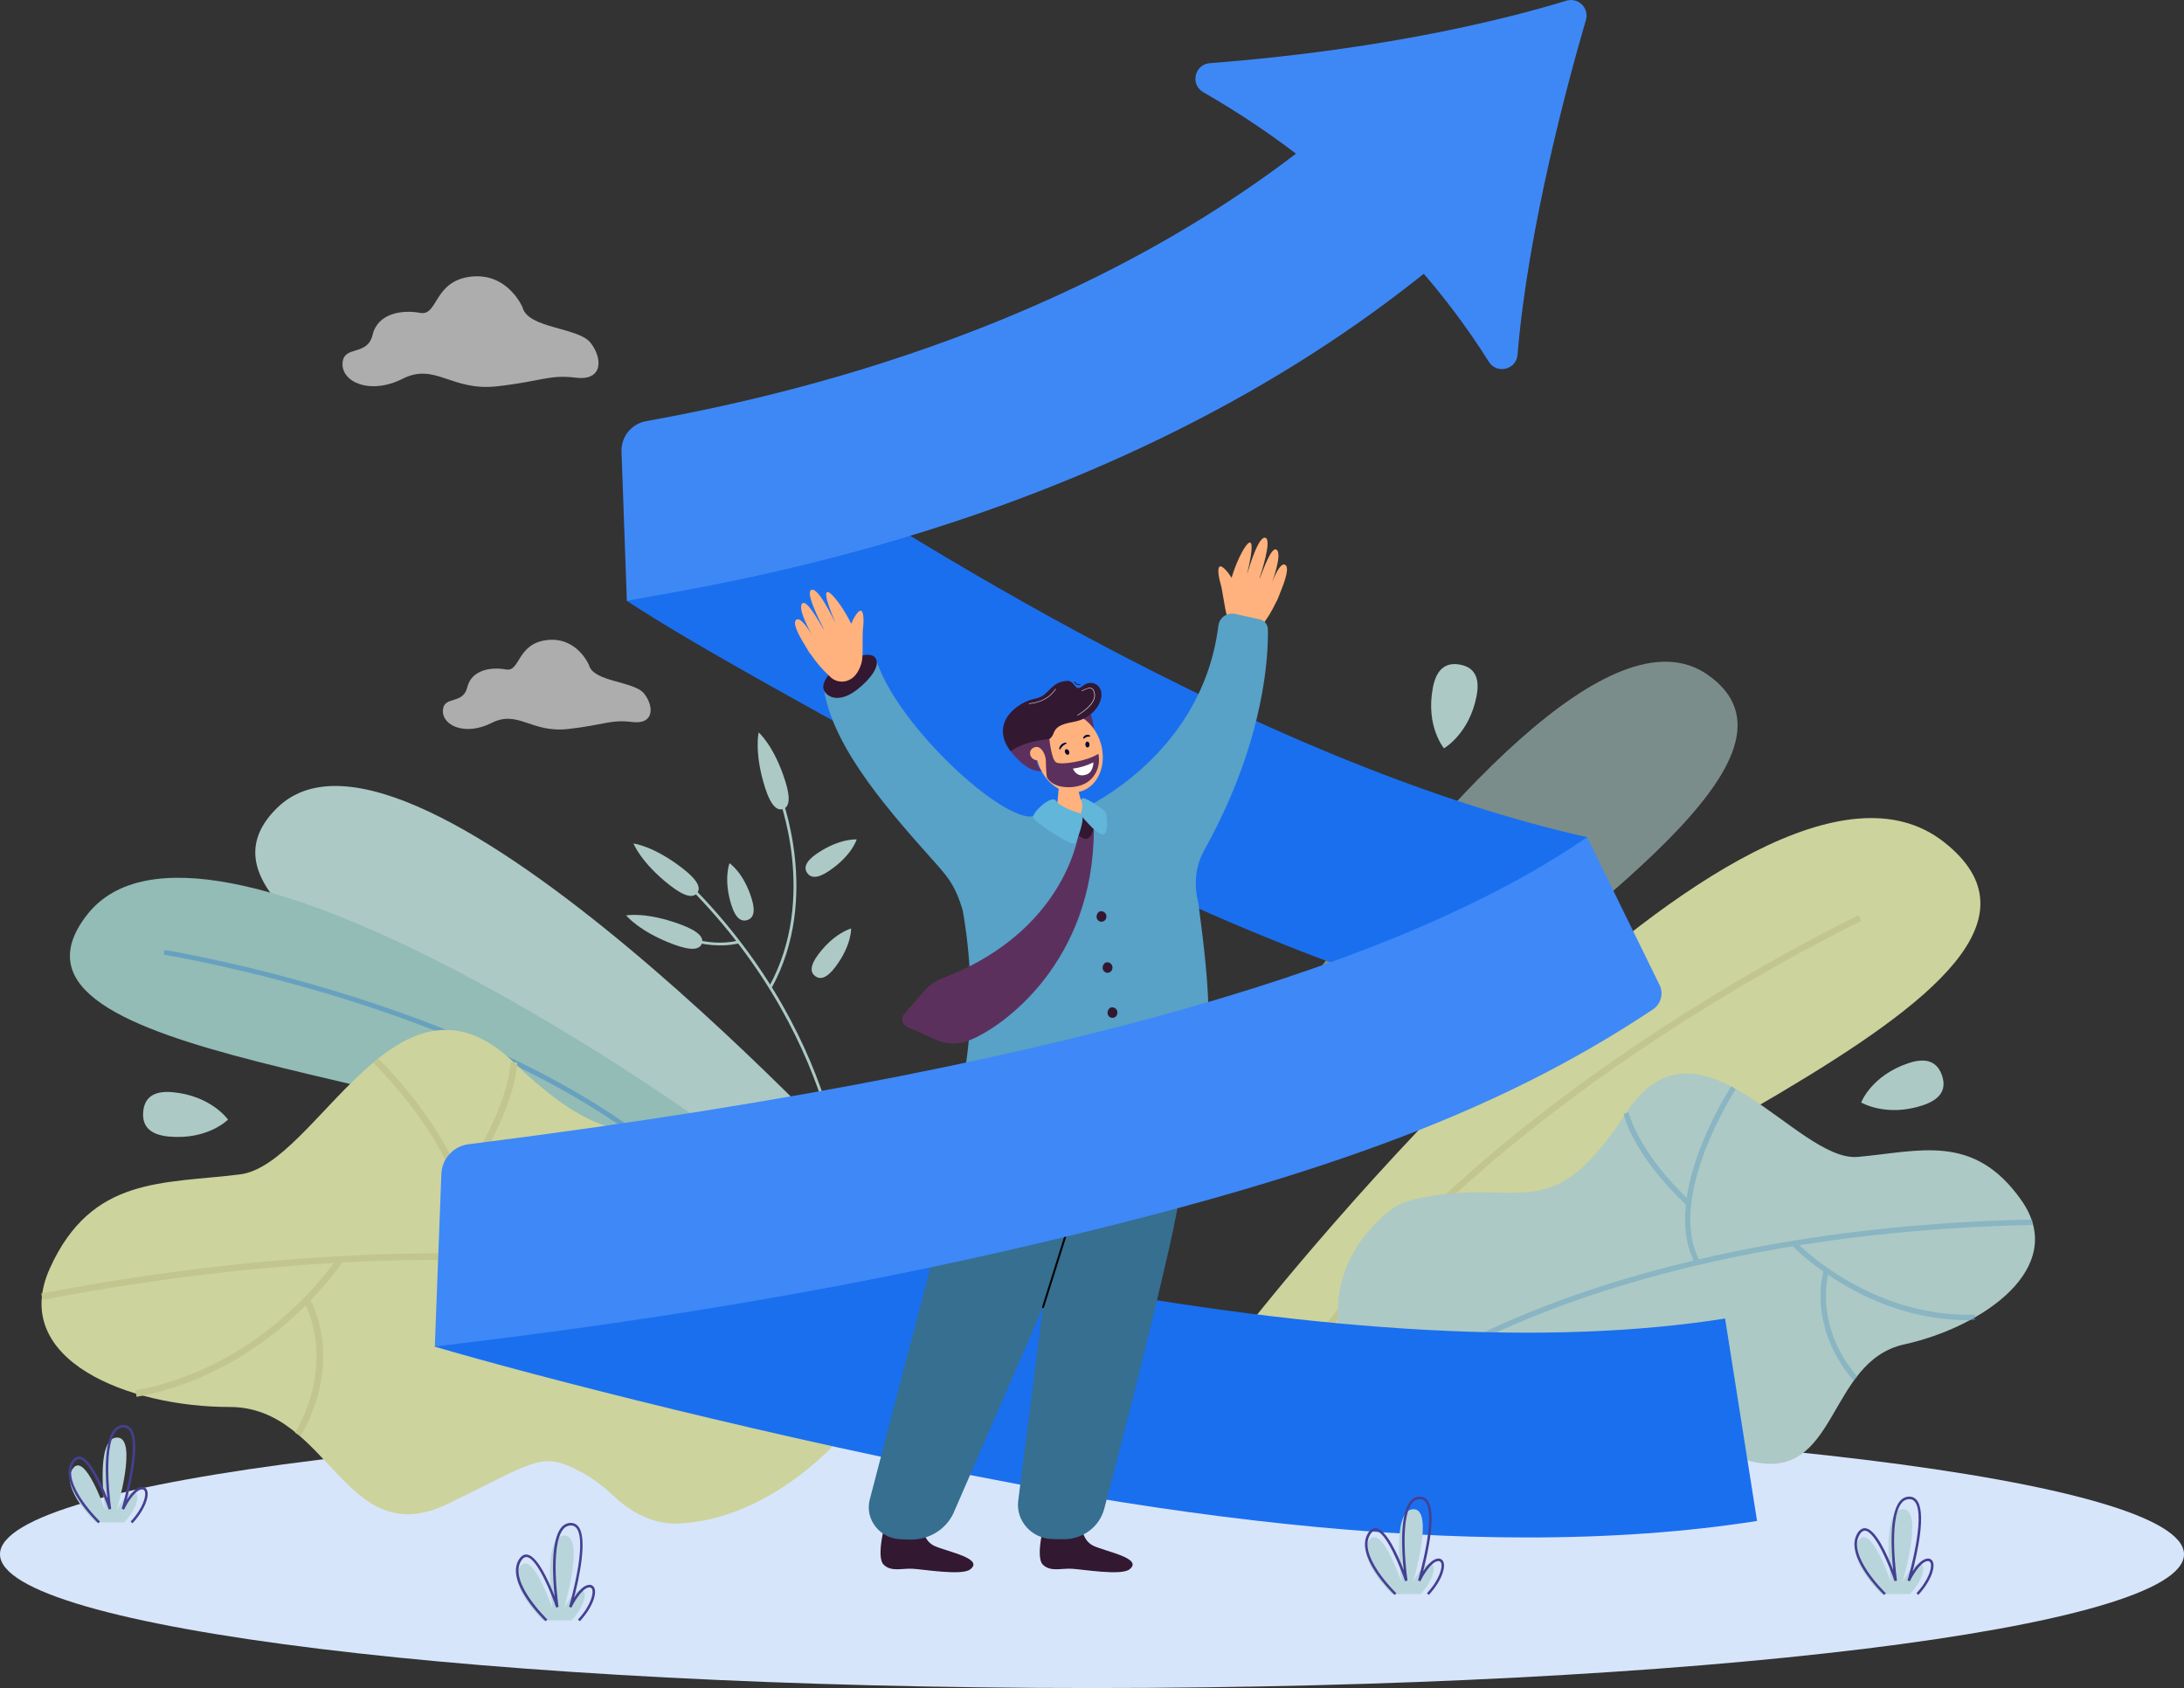 <svg width="515" height="398" viewBox="0 0 515 398" fill="none" xmlns="http://www.w3.org/2000/svg">
<rect x="0" y="0" width="515" height="398" fill="#333333" stroke="none"/>
<g clip-path="url(#clip0_1_23)">
<path d="M257.5 398C399.713 398 515 383.88 515 366.462C515 349.043 399.713 334.923 257.5 334.923C115.287 334.923 0 349.043 0 366.462C0 383.88 115.287 398 257.5 398Z" fill="#D7E5FB"/>
<g opacity="0.6">
<path d="M308.945 231.459C338.145 191.591 380.043 143.415 402.593 159.034C429.765 177.85 373.502 214.621 332.116 249.929C317.257 262.595 290.337 256.868 308.945 231.459Z" fill="#ACC9C5"/>
</g>
<path d="M295.471 311.17C295.471 311.17 412.439 162.546 458.337 198.488C504.236 234.43 354.183 279.244 321.734 323.679L295.471 311.17Z" fill="#CCD39C"/>
<path d="M310.112 318.301C331.986 287.207 365.83 261.357 390.36 245.156C416.967 227.592 438.654 217.269 438.871 217.168L438.278 215.776C438.062 215.877 416.277 226.247 389.587 243.867C364.938 260.14 330.935 286.108 308.921 317.41L310.112 318.301Z" fill="#C2C68E"/>
<path d="M449.007 316.983C430.612 321.043 433.543 349.887 412.625 344.468C394.935 339.872 393.452 338.172 387.298 343.44C385.189 345.268 383.348 347.385 381.829 349.727C379.984 352.534 376.425 356.671 371.041 357.631C338.172 363.494 293.44 312.965 327.84 285.323C330.325 283.325 333.931 282.566 337.908 281.933C359.564 278.506 366.265 288.827 383.425 262.447C400.585 236.067 423.567 274.055 438.086 272.77C452.605 271.485 465.415 267.019 476.655 282.999C487.896 298.978 467.402 312.938 449.007 316.983Z" fill="#ACC9C5"/>
<g opacity="0.5">
<path d="M338.154 322.009L337.47 320.943C337.923 320.629 383.961 289.508 479.255 287.536L479.279 288.818C384.331 290.784 338.604 321.698 338.154 322.009Z" fill="#68A1BF"/>
<path d="M397.609 284.068C385.092 272.296 382.919 262.98 382.833 262.589L384.038 262.293C384.059 262.385 386.244 271.639 398.441 283.111L397.609 284.068Z" fill="#68A1BF"/>
<path d="M399.726 297.906C396.223 291.442 396.599 282.146 400.81 271.023C402.806 265.823 405.295 260.825 408.246 256.101L409.27 256.82C409.105 257.072 392.75 282.412 400.807 297.278L399.726 297.906Z" fill="#68A1BF"/>
<path d="M424.817 295.765C423.336 294.462 422.522 293.615 422.486 293.577L423.375 292.688C423.54 292.866 440.511 310.673 465.675 309.974L465.705 311.256C445.418 311.816 430.369 300.622 424.817 295.765Z" fill="#68A1BF"/>
<path d="M437.046 325.453C431.334 318.79 429.726 312.15 429.38 307.753C429.007 302.964 429.972 299.784 430.025 299.65L431.21 300.047C431.171 300.169 427.517 312.405 437.979 324.6L437.046 325.453Z" fill="#68A1BF"/>
</g>
<path d="M337.873 162.158C338.809 157.224 341.4 156.176 344.251 156.697C347.103 157.218 349.134 159.108 348.199 164.041C346.493 173.032 340.499 176.434 340.499 176.434C340.499 176.434 336.149 171.279 337.873 162.158Z" fill="#ACC9C5"/>
<path d="M39.816 267.973C34.815 267.517 33.524 265.038 33.767 262.151C34.009 259.264 35.694 257.057 40.696 257.51C49.807 258.343 53.77 263.972 53.77 263.972C53.77 263.972 49.061 268.814 39.816 267.973Z" fill="#ACC9C5"/>
<path d="M450.046 250.661C454.811 249.065 456.987 250.815 457.929 253.557C458.87 256.299 458.225 258.997 453.449 260.59C444.775 263.495 438.879 259.936 438.879 259.936C438.879 259.936 441.245 253.607 450.046 250.661Z" fill="#ACC9C5"/>
<path d="M364.21 242.165C325.744 233.541 281.731 215.983 233.396 189.986C194.9 169.28 162.685 151.53 147.817 141.665C147.817 141.665 166.304 95.267 174.415 100.642C188.726 110.118 218.51 129.861 255.146 149.569C299.801 173.586 339.878 189.675 374.266 197.386L364.21 242.165Z" fill="#1A6FEF"/>
<path d="M195.54 205.314C192.623 207.292 191.122 206.957 190.34 205.823C189.558 204.689 189.789 203.178 192.709 201.2C198.039 197.602 202.007 197.919 202.007 197.919C202.007 197.919 200.929 201.662 195.54 205.314Z" fill="#ACC9C5"/>
<path d="M196.973 228.003C194.859 230.811 193.331 230.965 192.235 230.153C191.14 229.342 190.855 227.826 192.97 225.018C196.819 219.904 200.692 218.924 200.692 218.924C200.692 218.924 200.876 222.815 196.973 228.003Z" fill="#ACC9C5"/>
<path d="M199.674 287.118H199.004C199.004 287.017 199.132 276.715 194.619 261.947C190.453 248.324 181.373 227.977 161.767 208.506L162.241 208.035C181.954 227.616 191.08 248.07 195.267 261.784C199.807 276.62 199.677 287.014 199.674 287.118Z" fill="#ACC9C5"/>
<path d="M181.945 232.94L181.353 232.62C193.008 211.485 183.426 187.418 183.322 187.178L183.941 186.93C184.047 187.187 193.757 211.524 181.945 232.94Z" fill="#ACC9C5"/>
<path d="M171.148 222.869C166.924 223.098 162.714 222.199 158.951 220.265L159.286 219.691C159.354 219.729 166.218 223.594 174.139 221.764L174.293 222.409C173.259 222.647 172.207 222.8 171.148 222.869V222.869Z" fill="#ACC9C5"/>
<path d="M161.063 204.822C164.814 207.745 165.238 209.492 164.382 210.573C163.526 211.654 161.717 211.66 157.968 208.737C151.137 203.406 149.381 198.879 149.381 198.879C149.381 198.879 154.133 199.418 161.063 204.822Z" fill="#ACC9C5"/>
<path d="M160.592 218.003C165.054 219.67 165.987 221.207 165.501 222.495C165.016 223.784 163.295 224.328 158.833 222.664C150.701 219.629 147.654 215.832 147.654 215.832C147.654 215.832 152.345 214.923 160.592 218.003Z" fill="#ACC9C5"/>
<path d="M177.237 211.858C178.279 215.21 177.515 216.537 176.191 216.94C174.868 217.343 173.485 216.673 172.442 213.318C170.547 207.209 172.025 203.528 172.025 203.528C172.025 203.528 175.312 205.66 177.237 211.858Z" fill="#ACC9C5"/>
<path d="M185.167 184.152C186.594 188.668 185.949 190.341 184.628 190.753C183.307 191.164 181.809 190.16 180.381 185.635C177.782 177.412 178.901 172.694 178.901 172.694C178.901 172.694 182.528 175.807 185.167 184.152Z" fill="#ACC9C5"/>
<path d="M207.201 279.94C207.201 279.94 97.341 159.413 65.419 190.412C33.497 221.412 157.115 254.884 187.977 290.977L207.201 279.94Z" fill="#ACC9C5"/>
<path d="M163.627 263.09C163.627 263.09 47.962 180.468 20.515 215.708C-6.932 250.948 113.683 252.26 146.381 277.482L163.627 263.09Z" fill="#92BCB5"/>
<path d="M154.05 271.216C131.788 253.388 101.59 241.797 80.177 235.214C56.962 228.078 38.795 225.125 38.614 225.095L38.801 223.973C38.984 224.003 57.228 226.967 80.518 234.128C102.028 240.74 132.369 252.387 154.77 270.33L154.05 271.216Z" fill="#68A1BF"/>
<path d="M54.143 331.734C77.728 331.713 81.255 366.402 105.602 354.575C126.227 344.539 127.595 342.164 136.496 346.789C139.503 348.372 142.271 350.372 144.717 352.73C147.678 355.552 153.067 359.488 159.914 359.215C201.741 357.539 244.16 286.449 195.093 262.906C191.539 261.206 186.935 261.254 181.874 261.547C154.438 263.164 148.762 277.049 121.169 250.498C93.577 223.946 74.747 274.615 56.615 276.89C38.484 279.164 21.637 277.251 11.786 298.975C1.934 320.7 30.554 331.769 54.143 331.734Z" fill="#CCD39C"/>
<path d="M191.492 308.742L192.084 307.312C191.45 307.06 127.234 282.457 9.736 304.984L10.033 306.497C127.089 284.056 190.861 308.493 191.492 308.742Z" fill="#C2C68E"/>
<path d="M109.117 279.623C121.581 262.512 121.945 250.99 121.954 250.507L120.402 250.483C120.402 250.596 120.006 262.05 107.859 278.723L109.117 279.623Z" fill="#C2C68E"/>
<path d="M109.935 296.461C112.641 287.944 109.884 277.109 101.963 265.124C98.216 259.511 93.923 254.283 89.147 249.515L88.069 250.625C88.335 250.88 114.675 276.422 108.457 296.002L109.935 296.461Z" fill="#C2C68E"/>
<path d="M78.599 300.471C80.106 298.552 80.888 297.347 80.921 297.29L79.612 296.473C79.449 296.728 63.011 322.092 31.936 327.834L32.212 329.347C57.255 324.721 72.982 307.628 78.599 300.471Z" fill="#C2C68E"/>
<path d="M70.918 338.575C76.286 329.252 76.621 321.023 75.952 315.772C75.229 310.045 73.242 306.562 73.159 306.417L71.812 307.187C71.889 307.32 79.396 320.759 69.564 337.828L70.918 338.575Z" fill="#C2C68E"/>
<path d="M360.18 362.499C324.773 362.499 284.373 358.268 239.383 349.822C183.929 339.413 125.457 324.253 102.532 317.513L126.923 272.299C149.093 278.814 195.226 292.374 248.297 302.339C312.738 314.437 366.061 317.309 406.786 310.88L414.325 358.605C397.861 361.201 379.812 362.499 360.18 362.499Z" fill="#1A6FEF"/>
<path d="M289.321 145.154C288.729 143.303 288.344 139.373 287.784 137.51C287.538 136.702 286.896 133.927 287.642 133.569C288.285 133.258 289.801 135.212 290.414 136.234C292.341 129.618 297.307 121.863 294.077 135.301H294.094C294.459 134.17 296.86 125.781 298.536 126.876C299.765 127.679 297.586 134.517 297.002 136.382L297.05 136.406C297.799 134.561 299.762 128.869 300.973 129.577C302.566 130.51 299.789 137.762 299.789 137.762C299.789 137.762 301.936 131.683 303.268 133.391C304.017 134.354 302.635 137.904 301.74 140.102C301.554 140.564 301.388 140.966 301.266 141.286C301.178 141.515 301.064 141.732 300.926 141.935C300.013 143.914 298.877 145.783 297.541 147.505C297.058 148.285 296.318 148.873 295.448 149.166C294.578 149.459 293.634 149.439 292.777 149.11C290.742 148.408 289.579 145.956 289.321 145.154Z" fill="#FFB27D"/>
<path d="M226.736 204.801C226.736 204.801 228.69 193.299 249.114 191.626C264.844 190.338 280.799 199.622 282.682 213.715C285.3 233.215 285.765 243.642 283.653 253.468C283.653 253.468 240.372 245.621 226.976 255.082C226.976 255.082 231.578 236.988 226.413 211.461C225.946 209.251 226.057 206.957 226.736 204.801V204.801Z" fill="#58A1C7"/>
<path d="M206.564 155.353C210.894 169.917 234.376 192.18 242.851 192.535C244.672 192.612 227.177 215.181 226.884 214.221C225.404 209.418 224 207.318 220.879 203.818C210.657 192.355 196.695 176.982 194.338 162.845L206.564 155.353Z" fill="#58A1C7"/>
<path d="M253.165 191.786C253.165 191.786 283.265 179.579 287.29 147.588C287.337 147.133 287.479 146.694 287.708 146.298C287.936 145.902 288.245 145.558 288.615 145.289C288.985 145.021 289.407 144.833 289.854 144.738C290.301 144.643 290.763 144.644 291.21 144.739L297.097 146.048C297.626 146.17 298.098 146.466 298.438 146.889C298.778 147.312 298.966 147.836 298.972 148.379C299.102 154.396 298.308 173.885 284.859 198.84C283.479 201.402 280.713 205.355 282.644 213.685L253.165 191.786Z" fill="#58A1C7"/>
<path d="M226.932 255.052C226.958 257.854 239.641 259.299 255.359 259.053C271.077 258.807 283.644 256.24 283.618 253.427C283.591 250.613 270.568 245.863 254.859 246.109C239.149 246.355 226.905 252.251 226.932 255.052Z" fill="#331832"/>
<path d="M249.386 188.816L249.875 183.385L250.017 181.8L250.849 172.502L252.981 181.107L254.26 186.275L254.663 187.91C254.939 189.02 255.649 189.112 256.659 189.909C257.065 190.231 259.65 192.168 257.497 193.758C254.814 195.748 248.862 194.913 246.209 192.704C246.227 192.701 249.232 190.572 249.386 188.816Z" fill="#FFB27D"/>
<path d="M256.943 167.752C257.59 169.256 257.923 170.876 257.92 172.514C257.92 175.28 253.973 169.336 253.973 169.336L256.943 167.752Z" fill="#5C305D"/>
<path d="M254.896 186.584C258.994 185.346 261.078 180.245 259.551 175.189C258.023 170.133 253.463 167.038 249.366 168.276C245.268 169.514 243.184 174.616 244.711 179.672C246.239 184.727 250.798 187.822 254.896 186.584Z" fill="#FFB27D"/>
<path d="M243.114 175.845L246.668 174.661C247.061 174.531 247.42 174.315 247.717 174.028C248.015 173.741 248.245 173.39 248.388 173.002C248.889 171.634 249.662 170.82 253.094 170.213C257.438 169.44 259.742 166.176 259.73 163.754C259.73 161.281 257.18 160.156 255.25 161.758C253.319 163.36 253.674 160.387 251.533 160.544C247.53 160.84 247.435 164.097 244.228 164.69C240.023 165.466 233.212 170.361 238.306 177.151L243.114 175.845Z" fill="#331832"/>
<path d="M251.438 175.368C251.456 175.351 251.469 175.329 251.477 175.306C251.484 175.282 251.487 175.257 251.483 175.232C251.481 175.212 251.475 175.192 251.465 175.173C251.456 175.155 251.442 175.139 251.426 175.126C251.41 175.113 251.392 175.104 251.372 175.098C251.352 175.092 251.332 175.091 251.311 175.093C250.931 175.121 250.572 175.276 250.29 175.532C250.009 175.789 249.822 176.133 249.759 176.509C249.749 176.549 249.755 176.592 249.776 176.629C249.797 176.665 249.832 176.692 249.872 176.704C249.955 176.728 250.023 176.668 250.061 176.588C250.348 176.062 250.801 175.645 251.35 175.404C251.382 175.401 251.413 175.389 251.438 175.368V175.368Z" fill="#080435"/>
<path d="M251.19 177.53C251.361 177.871 251.693 178.042 251.933 177.918C252.173 177.794 252.229 177.409 252.06 177.068C251.891 176.728 251.557 176.553 251.317 176.68C251.077 176.808 251.018 177.19 251.19 177.53Z" fill="#080435"/>
<path d="M256.997 173.672C257.015 173.662 257.03 173.648 257.042 173.631C257.053 173.614 257.06 173.594 257.062 173.574C257.068 173.534 257.061 173.494 257.043 173.459C257.025 173.423 256.996 173.394 256.961 173.375C256.829 173.301 256.682 173.256 256.531 173.242C256.38 173.229 256.227 173.247 256.084 173.296C255.94 173.346 255.809 173.424 255.697 173.528C255.586 173.631 255.498 173.757 255.439 173.897C255.422 173.933 255.417 173.974 255.425 174.013C255.432 174.052 255.452 174.088 255.48 174.116C255.491 174.129 255.504 174.139 255.519 174.146C255.535 174.154 255.551 174.157 255.568 174.157C255.585 174.157 255.601 174.154 255.616 174.146C255.631 174.139 255.645 174.129 255.655 174.116C255.822 173.957 256.021 173.836 256.239 173.761C256.456 173.686 256.687 173.658 256.917 173.68C256.943 173.688 256.972 173.685 256.997 173.672V173.672Z" fill="#080435"/>
<path d="M255.934 175.585C255.966 175.967 256.209 176.26 256.478 176.236C256.748 176.212 256.94 175.884 256.911 175.502C256.881 175.12 256.635 174.829 256.366 174.85C256.096 174.871 255.901 175.203 255.934 175.585Z" fill="#080435"/>
<path d="M238.332 177.145C238.332 177.145 242.001 182.179 245.661 181.827C245.661 181.827 241.894 178.191 247.438 174.267C247.45 174.267 241.687 174.578 238.332 177.145Z" fill="#5C305D"/>
<path d="M244.006 179.138C244.198 179.223 244.405 179.269 244.615 179.273C244.825 179.277 245.034 179.238 245.229 179.16C245.424 179.082 245.602 178.966 245.751 178.818C245.901 178.67 246.019 178.494 246.099 178.3C246.226 177.89 246.187 177.446 245.992 177.064C245.797 176.681 245.46 176.39 245.054 176.251C244.862 176.166 244.655 176.121 244.445 176.117C244.235 176.114 244.026 176.152 243.831 176.23C243.636 176.308 243.459 176.424 243.309 176.572C243.16 176.719 243.041 176.895 242.961 177.089C242.834 177.499 242.873 177.943 243.068 178.325C243.263 178.708 243.599 178.999 244.006 179.138Z" fill="#FFB27D"/>
<path d="M247.45 174.267C247.45 174.267 247.929 179.067 249.04 179.754C250.15 180.441 256.363 179.488 258.992 177.726C259.662 180.731 258.143 183.844 255.353 184.972C254.42 185.35 253.428 185.562 252.422 185.6V185.6C250.349 185.674 248.22 185.244 247 183.527C246.629 183 246.626 179.26 246.626 179.26C246.626 179.26 246.47 177.101 245.054 176.266C245.054 176.251 246.167 174.684 247.45 174.267Z" fill="#5C305D"/>
<path d="M257.832 179.748C256.311 180.504 254.676 181.004 252.993 181.229C252.993 181.229 253.881 183.598 256.372 182.541C257.826 181.916 257.832 179.748 257.832 179.748Z" fill="white"/>
<path d="M254.376 161.53C254.134 161.53 253.899 161.454 253.702 161.313C253.506 161.173 253.358 160.974 253.28 160.745L253.485 160.686C253.547 160.871 253.667 161.032 253.827 161.145C253.986 161.257 254.178 161.317 254.373 161.314C254.493 161.314 254.612 161.298 254.728 161.266L254.779 161.477C254.647 161.51 254.512 161.527 254.376 161.53Z" fill="#331832"/>
<path d="M254.074 168.702L254.024 168.611C254.065 168.587 258.365 166.188 258.057 163.721C257.968 163.014 257.761 162.578 257.417 162.392C256.884 162.096 256.102 162.472 255.412 162.806L255.116 162.954L255.069 162.857L255.383 162.709C256.096 162.368 256.905 161.977 257.482 162.3C257.858 162.504 258.074 162.963 258.178 163.707C258.48 166.247 254.255 168.605 254.074 168.702Z" fill="white"/>
<path d="M242.632 165.945V165.839C247.234 165.489 248.85 162.43 248.877 162.401L248.972 162.445C248.945 162.478 247.296 165.59 242.632 165.945Z" fill="white"/>
<path d="M202.244 162.492C198.155 165.75 195.229 164.565 194.338 162.845C193.446 161.124 195.537 158.184 199.01 156.271C202.484 154.358 205.673 153.635 206.564 155.353C207.456 157.07 205.365 160.014 202.244 162.492Z" fill="#331832"/>
<path d="M263.458 239.011C263.433 239.162 263.379 239.308 263.297 239.438C263.216 239.568 263.109 239.681 262.984 239.77C262.859 239.859 262.717 239.922 262.567 239.955C262.417 239.988 262.262 239.992 262.111 239.964C261.805 239.902 261.537 239.722 261.363 239.463C261.19 239.204 261.125 238.888 261.184 238.581C261.299 237.936 261.776 237.397 262.401 237.518C262.573 237.537 262.739 237.592 262.888 237.679C263.037 237.767 263.166 237.885 263.266 238.026C263.366 238.167 263.435 238.328 263.468 238.498C263.501 238.668 263.498 238.842 263.458 239.011V239.011Z" fill="#331832"/>
<path d="M262.3 228.391C262.275 228.543 262.22 228.688 262.139 228.818C262.057 228.948 261.951 229.061 261.825 229.149C261.7 229.238 261.559 229.301 261.409 229.335C261.259 229.368 261.104 229.372 260.953 229.345C260.647 229.283 260.378 229.102 260.204 228.843C260.031 228.583 259.967 228.266 260.026 227.959C260.141 227.313 260.618 226.775 261.243 226.896C261.415 226.915 261.581 226.97 261.73 227.058C261.879 227.146 262.008 227.264 262.108 227.406C262.208 227.547 262.277 227.708 262.31 227.878C262.343 228.048 262.34 228.223 262.3 228.391Z" fill="#331832"/>
<path d="M260.87 216.351C260.845 216.502 260.79 216.648 260.709 216.778C260.628 216.908 260.521 217.021 260.396 217.11C260.271 217.199 260.129 217.263 259.979 217.296C259.829 217.33 259.674 217.334 259.522 217.307C259.217 217.245 258.948 217.064 258.774 216.805C258.6 216.545 258.536 216.228 258.596 215.921C258.711 215.276 259.188 214.737 259.813 214.858C259.985 214.877 260.151 214.931 260.3 215.019C260.449 215.106 260.578 215.225 260.678 215.366C260.778 215.507 260.847 215.668 260.88 215.838C260.913 216.007 260.909 216.182 260.87 216.351Z" fill="#331832"/>
<path d="M254.947 358.765C254.947 358.765 254.838 363.092 257.861 364.48C260.885 365.869 269.771 367.46 266.286 370.054C264.287 371.534 255.303 370.015 252.75 369.876C250.198 369.737 247.749 370.658 245.939 368.937C243.947 367.042 246.49 358.3 246.49 358.3C246.49 358.3 248.637 359.508 250.636 359.568C253.473 359.653 254.947 358.765 254.947 358.765Z" fill="#331832"/>
<path d="M270.538 251.644C280.091 253.918 281.814 254.99 281.198 260.872C280.031 272.024 278.214 283.098 275.756 294.039C270.055 318.846 263.556 343.789 260.378 355.762C259.244 360.041 255.235 362.997 250.671 362.92L248.22 362.878C243.283 362.795 239.496 358.57 240.103 353.823L250.529 272.296L251.281 255.041L270.538 251.644Z" fill="#366F90"/>
<path d="M217.405 358.765C217.405 358.765 217.293 363.092 220.316 364.48C223.34 365.869 232.229 367.46 228.741 370.054C226.742 371.534 217.758 370.015 215.205 369.876C212.653 369.737 210.204 370.658 208.394 368.937C206.402 367.042 208.948 358.3 208.948 358.3C208.948 358.3 211.092 359.508 213.076 359.568C215.925 359.653 217.405 358.765 217.405 358.765Z" fill="#331832"/>
<path d="M270.538 251.644L225.119 356.112C223.455 360.409 219.141 363.177 214.4 362.994L212.327 362.914C207.447 362.727 203.941 358.253 205.072 353.654L230.834 255.041C231.477 252.84 249.881 247.569 270.538 251.644Z" fill="#366F90"/>
<path d="M245.954 308.428C245.931 308.432 245.907 308.432 245.883 308.428C245.854 308.419 245.826 308.404 245.802 308.384C245.778 308.364 245.758 308.34 245.744 308.312C245.73 308.285 245.721 308.254 245.719 308.223C245.716 308.193 245.72 308.161 245.729 308.132L255.107 278.323C255.403 277.624 255.661 276.904 255.942 276.155C257.63 271.669 259.727 266.087 265.714 262.237C265.767 262.203 265.832 262.192 265.893 262.205C265.954 262.219 266.008 262.256 266.042 262.309C266.075 262.362 266.087 262.427 266.073 262.488C266.059 262.549 266.022 262.603 265.969 262.637C260.109 266.389 258.039 271.897 256.381 276.318C256.085 277.073 255.824 277.799 255.546 278.48L246.173 308.268C246.158 308.314 246.128 308.354 246.089 308.382C246.05 308.411 246.003 308.427 245.954 308.428Z" fill="#020202"/>
<path d="M203.272 155.696C203.568 153.771 203.272 149.833 203.529 147.902C203.636 147.067 203.808 144.224 203.02 143.99C202.333 143.789 201.16 145.968 200.725 147.076C197.731 140.857 191.545 134.046 196.958 146.762H196.941C196.393 145.707 192.644 137.827 191.169 139.187C190.088 140.179 193.366 146.566 194.249 148.308L194.204 148.34C193.159 146.646 190.287 141.351 189.209 142.252C187.79 143.436 191.714 150.132 191.714 150.132C191.714 150.132 188.596 144.505 187.568 146.392C186.976 147.464 188.936 150.739 190.18 152.761C190.441 153.185 190.672 153.555 190.84 153.836C190.964 154.051 191.113 154.25 191.285 154.429C192.517 156.233 193.951 157.891 195.558 159.371C196.162 160.062 196.988 160.519 197.893 160.665C198.799 160.811 199.727 160.636 200.518 160.171C202.404 159.137 203.15 156.528 203.272 155.696Z" fill="#FFB27D"/>
<path d="M254.269 197.048C253.301 201.899 247.935 220.852 222.202 230.675C220.54 231.307 219.059 232.339 217.891 233.68L213.224 239.067C213.028 239.294 212.887 239.564 212.812 239.854C212.738 240.145 212.731 240.449 212.794 240.742C212.856 241.036 212.986 241.311 213.173 241.546C213.359 241.781 213.598 241.969 213.87 242.097L220.728 245.162C223.063 246.222 225.719 246.328 228.131 245.458C236.481 242.408 257.935 226.689 257.926 195.559C257.926 194.229 256.869 195.263 255.617 195.594C255.279 195.688 254.975 195.874 254.737 196.131C254.499 196.387 254.337 196.705 254.269 197.048Z" fill="#5C305D"/>
<path d="M252.854 192.944C252.854 192.944 256.36 191.529 257.379 192.352C258.397 193.175 257.989 197.274 256.36 197.762C254.731 198.251 251.29 194.049 252.854 192.944Z" fill="#331832"/>
<path d="M254.894 191.828C254.894 191.828 250.085 190.48 249.049 188.845C248.012 187.211 243.446 191.511 243.615 192.695C243.784 193.88 252.99 199.72 253.502 198.852C254.015 197.984 256.117 192.855 254.894 191.828Z" fill="#62B6D9"/>
<path d="M254.894 191.828C254.894 191.828 255.463 189.986 255.057 189.038C255.057 189.038 254.761 188.203 255.492 188.206C256.224 188.209 260.292 190.705 260.698 191.531C261.104 192.358 261.447 196.347 260.212 196.738C258.978 197.128 255.637 193.065 255.252 192.669C255.14 192.559 255.05 192.428 254.989 192.284C254.927 192.14 254.895 191.985 254.894 191.828V191.828Z" fill="#62B6D9"/>
<path d="M102.532 317.516L104.077 276.792C104.142 275.055 104.822 273.397 105.996 272.115C107.17 270.833 108.761 270.009 110.485 269.791C266.928 250.066 338.234 222.173 374.251 197.386L391.325 232.223C391.81 233.207 391.92 234.332 391.636 235.391C391.353 236.449 390.694 237.368 389.783 237.977C352.226 263.022 308.521 278.468 238.083 294.711C181.323 307.797 129.484 314.17 109.97 316.572C106.618 316.983 103.725 317.339 102.532 317.516Z" fill="#3E88F7"/>
<path d="M147.817 141.665L146.556 106.478C146.496 104.791 147.045 103.137 148.104 101.821C149.163 100.505 150.66 99.615 152.321 99.312C168.033 96.451 194.607 91.02 225.054 79.711C267.565 63.906 302.954 42.031 330.227 14.697L359.158 43.562C327.698 75.097 287.367 100.147 239.28 118.022C201.051 132.236 167.675 138.118 153.423 140.632C150.971 141.067 148.854 141.44 147.817 141.665Z" fill="#3E88F6"/>
<path d="M285.285 14.893C303.396 13.516 337.674 9.799 369.359 0.166C369.993 -0.03 370.668 -0.05 371.313 0.108C371.957 0.265 372.547 0.594 373.02 1.059C373.493 1.525 373.831 2.109 373.998 2.751C374.165 3.393 374.155 4.069 373.97 4.706C369.786 19.021 360.31 53.864 357.84 83.655C357.544 87.17 352.939 88.287 351.071 85.296C341.734 70.335 321.021 43.176 283.736 21.73C280.594 19.933 281.687 15.165 285.285 14.893Z" fill="#3E88F6"/>
<g opacity="0.6">
<path d="M123.213 72.458C123.213 72.458 119.751 64.196 110.995 65.233C102.238 66.269 103.296 74.549 99.111 73.773C94.927 72.997 89.103 73.773 87.859 78.95C86.615 84.126 80.98 81.277 80.77 85.678C80.559 90.078 87.234 93.182 94.948 89.3C102.662 85.417 106.414 92.317 117.255 91.076C128.096 89.836 129.44 88.275 135.857 89.051C142.274 89.827 142.12 84.372 139.203 80.759C136.286 77.146 124.462 77.463 123.213 72.458Z" fill="white"/>
</g>
<g opacity="0.6">
<path d="M138.874 156.78C138.874 156.78 136.064 150.078 128.96 150.917C121.856 151.755 122.703 158.477 119.319 157.846C115.934 157.215 111.202 157.846 110.186 162.045C109.171 166.244 104.604 163.935 104.436 167.503C104.267 171.071 109.68 173.595 115.937 170.444C122.194 167.293 125.241 172.89 134.036 171.877C142.83 170.864 143.92 169.603 149.138 170.233C154.355 170.864 154.222 166.44 151.853 163.499C149.484 160.559 139.887 160.831 138.874 156.78Z" fill="white"/>
</g>
<path d="M128.039 382.044C128.039 382.044 119.68 374.049 122.555 369.506C125.43 364.963 130.284 379.278 130.284 379.278C130.284 379.278 127.77 362.339 132.982 362.046C138.193 361.753 132.982 379.278 132.982 379.278C132.982 379.278 134.915 375.192 136.801 374.94C138.688 374.688 138.149 378.405 134.779 382.047L128.039 382.044Z" fill="#B8D5DC"/>
<path d="M128.652 382.257C128.258 381.884 119.034 372.968 122.386 367.664C122.916 366.823 123.553 366.441 124.276 366.524C126.73 366.82 129.419 372.843 130.79 376.391C130.334 372.005 129.801 363.296 132.312 360.213C132.563 359.88 132.883 359.606 133.25 359.408C133.617 359.21 134.022 359.094 134.438 359.067C134.808 359.043 135.178 359.108 135.517 359.256C135.857 359.405 136.155 359.634 136.387 359.923C138.626 362.751 136.523 372.248 135.374 376.693C136.242 375.363 137.483 373.859 138.747 373.69C139.016 373.627 139.299 373.657 139.548 373.776C139.797 373.895 139.998 374.096 140.118 374.345C140.814 375.683 139.736 379.012 136.727 382.254L136.295 381.855C139.256 378.671 140.103 375.603 139.591 374.614C139.521 374.484 139.409 374.381 139.274 374.322C139.139 374.262 138.988 374.249 138.845 374.285C137.222 374.508 135.333 377.795 134.743 379.044L134.19 378.834C134.234 378.683 138.632 363.713 135.94 360.299C135.773 360.078 135.552 359.904 135.298 359.794C135.045 359.683 134.767 359.64 134.492 359.668C134.158 359.689 133.832 359.782 133.538 359.941C133.244 360.101 132.988 360.323 132.789 360.592C129.615 364.495 131.688 378.733 131.708 378.876L131.137 379.015C130.047 375.805 126.695 367.415 124.219 367.122C123.728 367.072 123.304 367.353 122.902 367.99C119.801 372.888 128.981 381.754 129.073 381.843L128.652 382.257Z" fill="#444092"/>
<path d="M22.558 358.946C22.558 358.946 14.199 350.95 17.077 346.404C19.956 341.859 24.806 356.177 24.806 356.177C24.806 356.177 22.289 339.238 27.501 338.945C32.712 338.651 27.501 356.177 27.501 356.177C27.501 356.177 29.434 352.09 31.321 351.835C33.207 351.581 32.671 355.303 29.298 358.943L22.558 358.946Z" fill="#B8D5DC"/>
<path d="M23.18 359.165C22.786 358.792 13.562 349.875 16.917 344.571C17.453 343.73 18.102 343.351 18.809 343.434C21.261 343.73 23.953 349.757 25.324 353.298C24.868 348.919 24.335 340.203 26.846 337.12C27.097 336.788 27.417 336.513 27.784 336.315C28.151 336.117 28.556 336.001 28.972 335.974H29.135C29.478 335.967 29.818 336.041 30.127 336.191C30.436 336.34 30.705 336.56 30.912 336.833C33.151 339.667 31.051 349.161 29.899 353.597C30.767 352.271 32.011 350.775 33.275 350.606C33.539 350.55 33.815 350.582 34.059 350.698C34.304 350.814 34.503 351.008 34.625 351.249C35.318 352.588 34.24 355.913 31.238 359.159L30.802 358.756C33.764 355.573 34.613 352.511 34.101 351.522C34.035 351.387 33.923 351.281 33.786 351.221C33.649 351.161 33.496 351.151 33.352 351.193C31.729 351.409 29.84 354.696 29.251 355.949L28.7 355.736C28.744 355.585 33.142 340.633 30.447 337.2C30.293 336.997 30.093 336.834 29.863 336.723C29.634 336.613 29.381 336.559 29.126 336.567C29.084 336.564 29.041 336.564 28.999 336.567C28.665 336.586 28.34 336.678 28.046 336.838C27.753 336.997 27.498 337.219 27.299 337.488C24.125 341.391 26.195 355.629 26.218 355.771L25.644 355.91C24.557 352.7 21.202 344.314 18.727 344.017C18.247 343.958 17.815 344.243 17.409 344.885C14.309 349.783 23.485 358.65 23.58 358.738L23.18 359.165Z" fill="#444092"/>
<path d="M328.252 375.843C328.252 375.843 319.893 367.847 322.771 363.305C325.649 358.762 330.5 373.077 330.5 373.077C330.5 373.077 327.983 356.138 333.194 355.842C338.406 355.546 333.194 373.077 333.194 373.077C333.194 373.077 335.128 368.988 337.014 368.736C338.9 368.484 338.364 372.201 334.992 375.843H328.252Z" fill="#B8D5DC"/>
<path d="M328.865 376.059C328.471 375.683 319.247 366.77 322.599 361.46C323.132 360.616 323.783 360.237 324.491 360.32C326.943 360.616 329.635 366.648 331.006 370.19C330.55 365.807 330.017 357.095 332.528 354.009C332.78 353.677 333.1 353.403 333.466 353.206C333.833 353.009 334.238 352.893 334.654 352.866H334.817C335.16 352.859 335.5 352.933 335.809 353.083C336.118 353.233 336.387 353.454 336.594 353.728C338.832 356.559 336.733 366.053 335.581 370.495C336.449 369.165 337.689 367.664 338.957 367.492C339.221 367.434 339.498 367.466 339.743 367.583C339.987 367.7 340.186 367.895 340.307 368.138C341.003 369.479 339.925 372.805 336.922 376.05L336.484 375.648C339.445 372.464 340.295 369.396 339.783 368.41C339.713 368.279 339.602 368.175 339.466 368.115C339.33 368.055 339.177 368.043 339.034 368.081C337.411 368.301 335.525 371.588 334.932 372.84L334.382 372.627C334.426 372.476 338.823 357.524 336.129 354.092C335.975 353.889 335.776 353.726 335.546 353.617C335.317 353.507 335.065 353.454 334.811 353.461H334.681C334.347 353.482 334.022 353.575 333.728 353.734C333.435 353.894 333.18 354.116 332.981 354.385C329.804 358.282 331.876 372.523 331.897 372.666L331.326 372.805C330.239 369.595 326.884 361.205 324.408 360.912C324.368 360.907 324.327 360.907 324.287 360.912C323.852 360.912 323.461 361.208 323.102 361.8C320.005 366.704 329.182 375.568 329.274 375.657L328.865 376.059Z" fill="#444092"/>
<path d="M443.674 375.843C443.674 375.843 435.317 367.847 438.192 363.305C441.068 358.762 445.921 373.077 445.921 373.077C445.921 373.077 443.404 356.138 448.619 355.842C453.833 355.546 448.619 373.077 448.619 373.077C448.619 373.077 450.549 368.988 452.439 368.736C454.328 368.484 453.786 372.201 450.416 375.843H443.674Z" fill="#B8D5DC"/>
<path d="M444.287 376.059C443.893 375.683 434.669 366.77 438.021 361.46C438.557 360.616 439.205 360.237 439.913 360.32C442.368 360.616 445.056 366.648 446.428 370.19C445.971 365.81 445.438 357.095 447.95 354.009C448.201 353.677 448.521 353.403 448.888 353.206C449.255 353.009 449.66 352.893 450.076 352.866H450.239C450.582 352.859 450.922 352.933 451.231 353.083C451.54 353.233 451.809 353.454 452.015 353.728C454.257 356.559 452.154 366.053 451.003 370.495C451.87 369.165 453.111 367.664 454.378 367.492C454.644 367.433 454.921 367.465 455.166 367.582C455.411 367.699 455.61 367.894 455.732 368.138C456.425 369.479 455.35 372.805 452.344 376.05L451.906 375.648C454.867 372.461 455.717 369.396 455.205 368.41C455.137 368.278 455.026 368.173 454.89 368.113C454.754 368.053 454.601 368.042 454.458 368.081C452.836 368.301 450.946 371.588 450.354 372.84L449.803 372.627C449.848 372.476 454.245 357.524 451.55 354.092C451.397 353.889 451.197 353.726 450.968 353.617C450.739 353.507 450.487 353.454 450.233 353.461H450.102C449.769 353.482 449.444 353.575 449.15 353.734C448.856 353.894 448.601 354.116 448.403 354.385C445.228 358.282 447.301 372.523 447.322 372.666L446.747 372.805C445.661 369.595 442.306 361.205 439.83 360.912C439.79 360.907 439.749 360.907 439.709 360.912C439.273 360.912 438.882 361.208 438.524 361.8C435.427 366.704 444.603 375.568 444.695 375.657L444.287 376.059Z" fill="#444092"/>
</g>
<defs>
<clipPath id="clip0_1_23">
<rect width="515" height="398" fill="white"/>
</clipPath>
</defs>
</svg>
